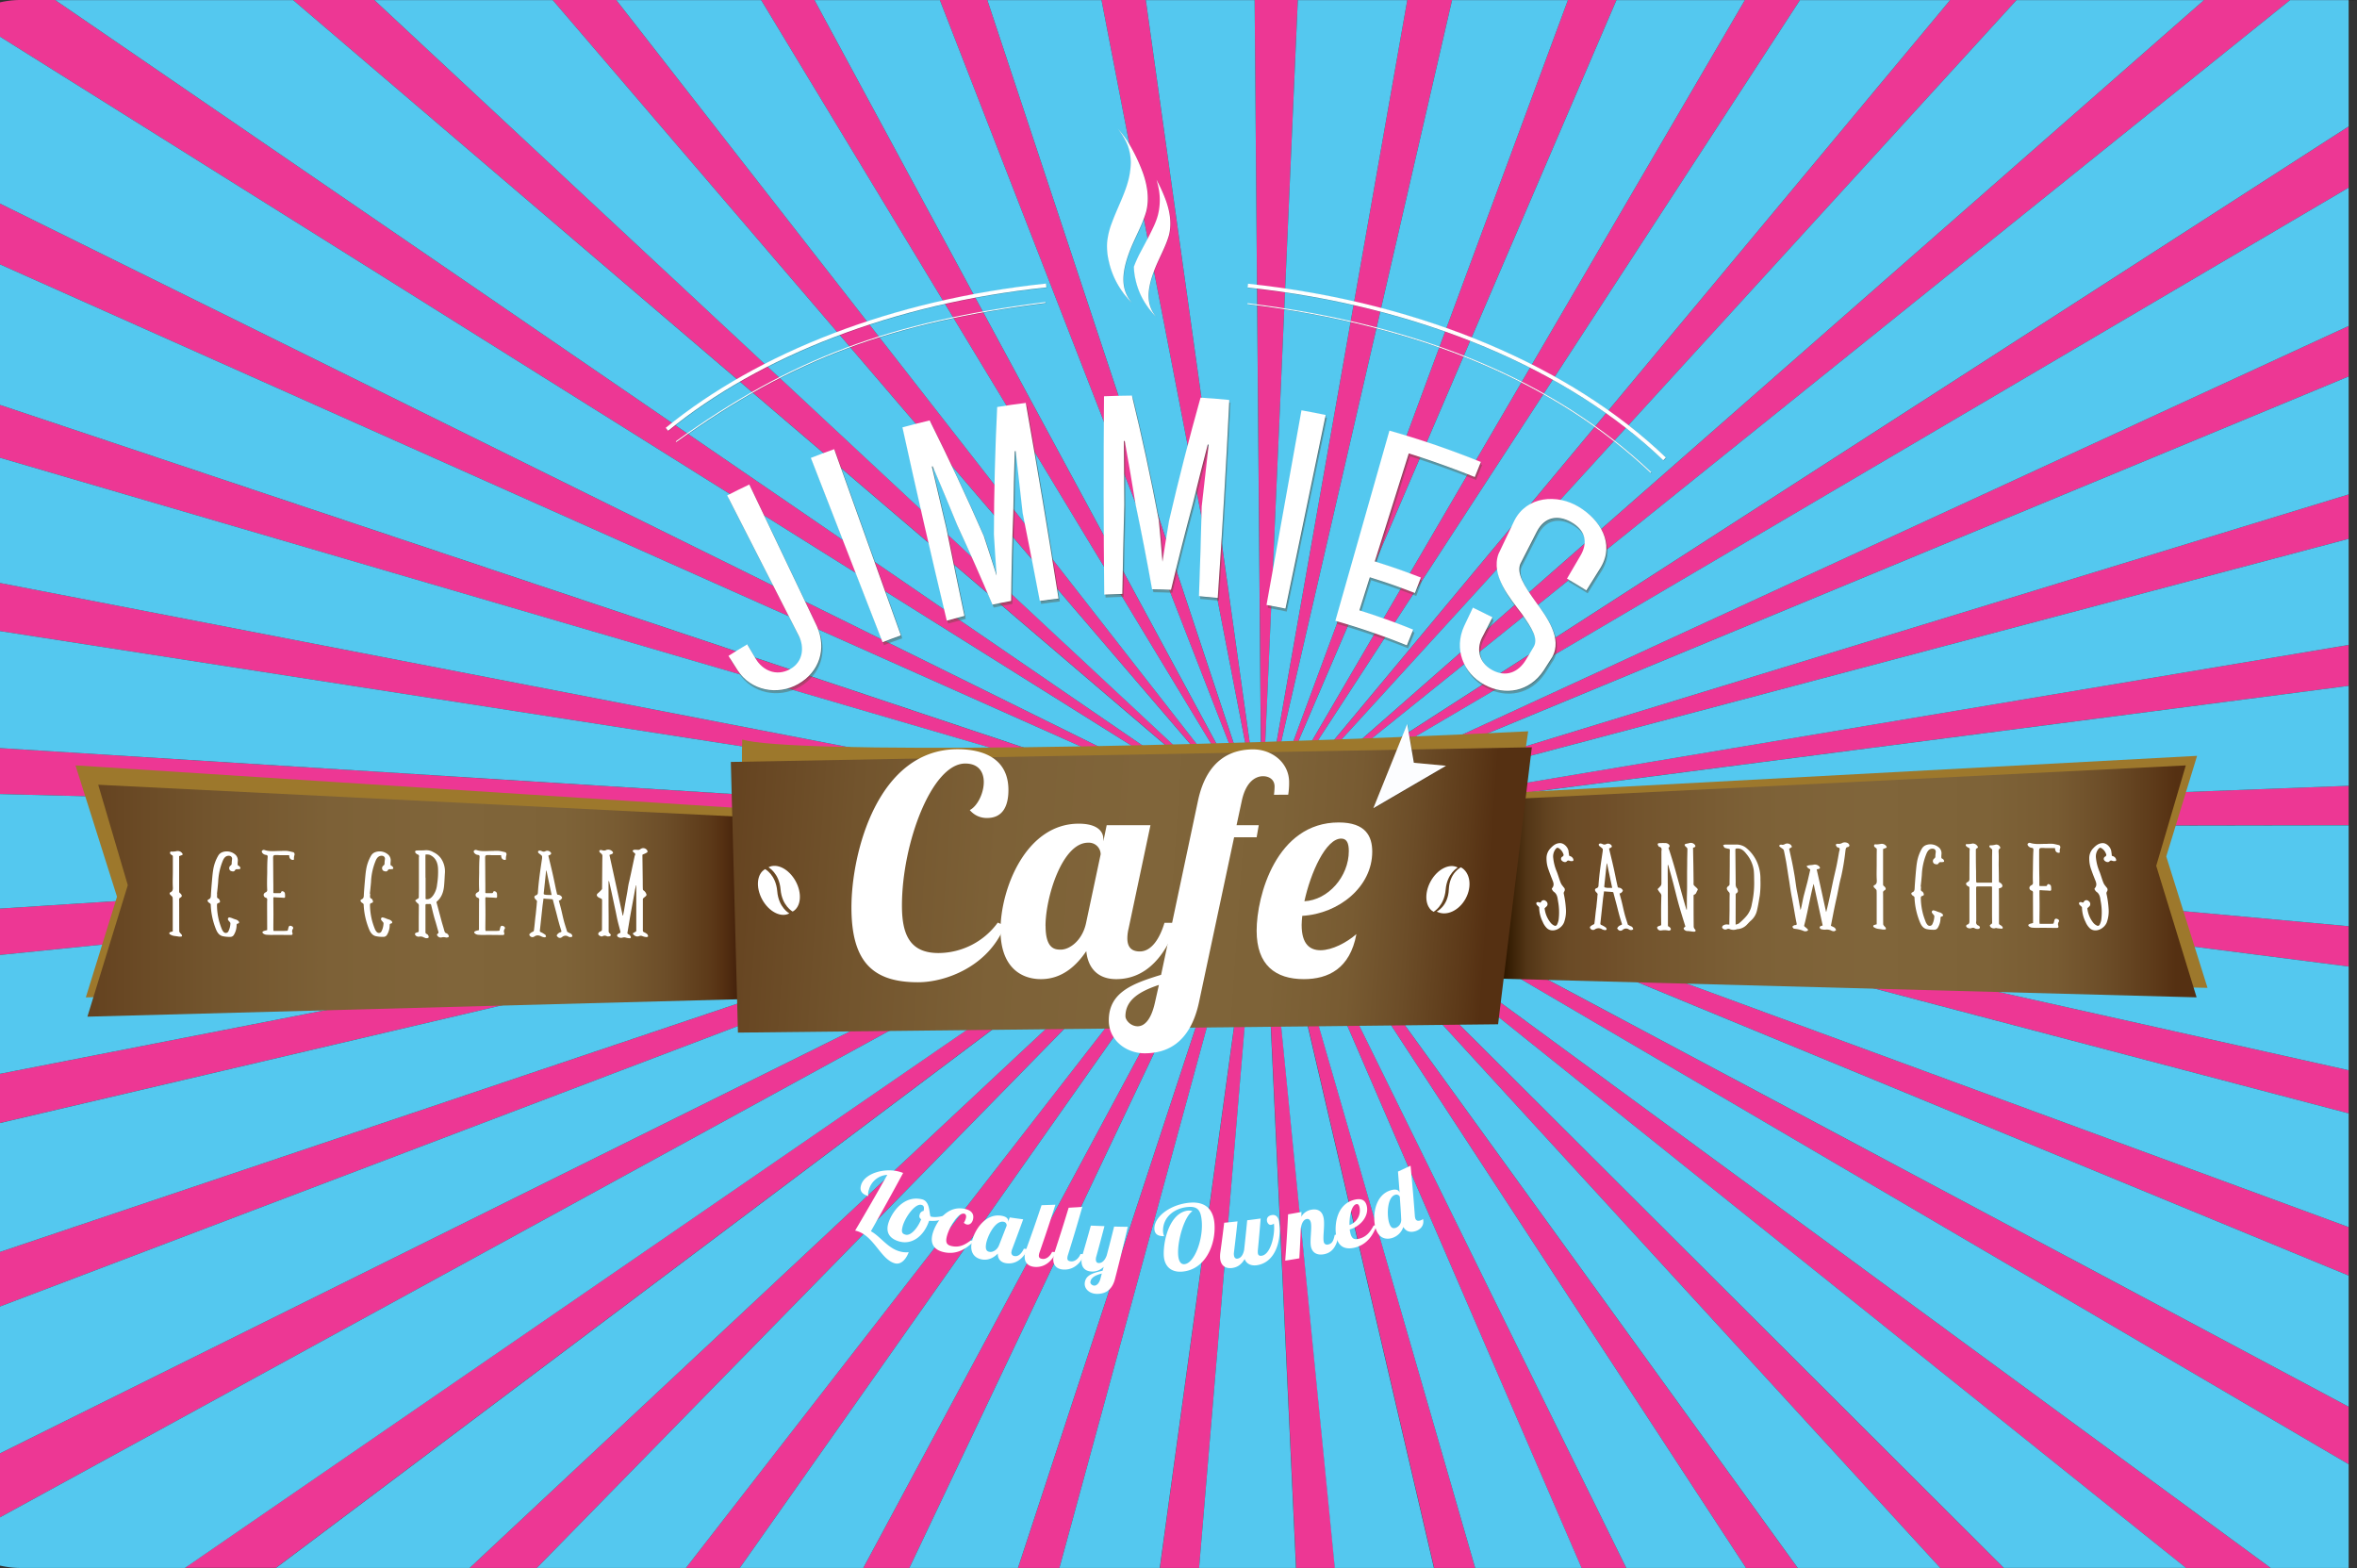 <svg xmlns="http://www.w3.org/2000/svg" xmlns:xlink="http://www.w3.org/1999/xlink" viewBox="0 0 1235.88 822.16"><rect x="0" y="0" width="1235.88" height="822.16" fill="#333333" stroke="none"/><defs><style>.cls-1{isolation:isolate;}.cls-2{fill:#ed3794;}.cls-3{fill:#54c8ef;}.cls-4{fill:#9d782c;}.cls-5{fill:url(#linear-gradient);}.cls-6{fill:url(#linear-gradient-2);}.cls-7{fill:url(#linear-gradient-3);}.cls-8{fill:#fff;}.cls-9{opacity:0.3;mix-blend-mode:multiply;}.cls-10{fill:#231f20;}.cls-11{fill:#fcfdff;}.cls-12{opacity:0.4;}.cls-12,.cls-13{mix-blend-mode:screen;}.cls-14{fill:#5f4a35;}.cls-15,.cls-16,.cls-17,.cls-18{fill:none;stroke-miterlimit:10;}.cls-15,.cls-16{stroke:#000;}.cls-15,.cls-17{stroke-width:2px;}.cls-16,.cls-18{stroke-width:0.5px;}.cls-17,.cls-18{stroke:#fff;}</style><linearGradient id="linear-gradient" x1="45.83" y1="472.25" x2="411.88" y2="472.25" gradientUnits="userSpaceOnUse"><stop offset="0.01" stop-color="#654320"/><stop offset="0.17" stop-color="#72542d"/><stop offset="0.35" stop-color="#7d6137"/><stop offset="0.53" stop-color="#80653a"/><stop offset="0.68" stop-color="#7e6338"/><stop offset="0.76" stop-color="#785b32"/><stop offset="0.83" stop-color="#6c4d28"/><stop offset="0.89" stop-color="#5d3a19"/><stop offset="0.91" stop-color="#553012"/><stop offset="0.97" stop-color="#270900"/></linearGradient><linearGradient id="linear-gradient-2" x1="248.74" y1="462.11" x2="614.8" y2="462.11" gradientTransform="matrix(-1, 0, 0, 1, 1400.52, 0)" gradientUnits="userSpaceOnUse"><stop offset="0.03" stop-color="#553012"/><stop offset="0.06" stop-color="#5d3a19"/><stop offset="0.13" stop-color="#6c4d28"/><stop offset="0.2" stop-color="#785b32"/><stop offset="0.3" stop-color="#7e6338"/><stop offset="0.47" stop-color="#80653a"/><stop offset="0.63" stop-color="#7d6137"/><stop offset="0.8" stop-color="#73542d"/><stop offset="0.86" stop-color="#6e4d28"/><stop offset="0.9" stop-color="#6b4b26"/><stop offset="0.93" stop-color="#624320"/><stop offset="0.96" stop-color="#523516"/><stop offset="0.98" stop-color="#3b2207"/><stop offset="0.99" stop-color="#301900"/></linearGradient><linearGradient id="linear-gradient-3" x1="348.39" y1="467.34" x2="846.6" y2="467.34" gradientTransform="matrix(0.84, -0.02, -0.08, 1.15, 119.84, -59.12)" gradientUnits="userSpaceOnUse"><stop offset="0.01" stop-color="#654320"/><stop offset="0.17" stop-color="#72542d"/><stop offset="0.35" stop-color="#7d6137"/><stop offset="0.53" stop-color="#80653a"/><stop offset="0.7" stop-color="#7e6338"/><stop offset="0.8" stop-color="#785b32"/><stop offset="0.87" stop-color="#6c4d28"/><stop offset="0.94" stop-color="#5d3a19"/><stop offset="0.97" stop-color="#553012"/></linearGradient></defs><g class="cls-1"><g id="fondo"><path class="cls-2" d="M659.07,435c-.07,0-.1,0-.1,0l-562.49,387h47.73L659,435.13S659,435.1,659.07,435Z" transform="translate(0.5)"/><path class="cls-2" d="M663.38,432.93s0,0-.06.07.1,0,.1,0L1231,282.51V259.22Z" transform="translate(0.5)"/><path class="cls-2" d="M659.66,435.44c-.06.05-.09.06-.1.05L359.16,822.07h28.25L659.66,435.53S659.64,435.51,659.66,435.44Z" transform="translate(0.5)"/><path class="cls-2" d="M659.34,435.26c-.07,0-.1.05-.1,0L245.77,822.07H281L659.33,435.35S659.31,435.33,659.34,435.26Z" transform="translate(0.5)"/><path class="cls-2" d="M660,435.57c0,.06-.08.07-.09.06L452.16,822.07h24.17L660,435.66S660,435.64,660,435.57Z" transform="translate(0.5)"/><path class="cls-2" d="M663.59,433.57s0,0-.08.05c.08,0,.11,0,.1,0l552.55-.93H1231V412Z" transform="translate(0.5)"/><path class="cls-2" d="M663,432.34s0,0,0,.09.1,0,.1,0L1231,98.39V66.3Z" transform="translate(0.5)"/><path class="cls-2" d="M663.16,434.84s0,0-.1,0,.07.09,0,.09L1231,767.71V737.55Z" transform="translate(0.5)"/><path class="cls-2" d="M663.25,432.62s0,0-.06.08.09,0,.09,0L1231,197.38V170.91Z" transform="translate(0.5)"/><path class="cls-2" d="M663.32,434.53s0,0-.09,0,.09.07.06.07L1231,668.8V643.38Z" transform="translate(0.5)"/><path class="cls-2" d="M661.87,435.6c0,.07,0,.1,0,.08L828.75,822.07h23.47L662,435.65S661.92,435.65,661.87,435.6Z" transform="translate(0.5)"/><path class="cls-2" d="M662.83,435.09q.07.09,0,.09L1145.7,822.07h44.42l-527.19-387S662.9,435.12,662.83,435.09Z" transform="translate(0.5)"/><path class="cls-2" d="M663.45,434.22s0,0-.09,0,.1.06.07.06L1231,583.76V561.13Z" transform="translate(0.5)"/><path class="cls-2" d="M663.5,433.25s0,0-.07.05c.08,0,.11,0,.1,0L1231,359.59V338.13Z" transform="translate(0.5)"/><path class="cls-2" d="M662.55,435.31c0,.07,0,.09,0,.08l354.31,386.68h33.31L662.65,435.34S662.61,435.35,662.55,435.31Z" transform="translate(0.5)"/><path class="cls-2" d="M663.6,433.91s0,0-.13,0c.07,0,.08.05,0,.06L1231,506.75V485.62Z" transform="translate(0.5)"/><path class="cls-2" d="M660.37,435.67c0,.06-.06.07-.07.06l-127,386.34H555L660.4,435.76S660.37,435.74,660.37,435.67Z" transform="translate(0.5)"/><path class="cls-2" d="M660.68,435.8l-53,386.27h20.57l32.58-386.51C660.75,435.74,660.7,435.83,660.68,435.8Z" transform="translate(0.5)"/><path class="cls-2" d="M661.13,435.77c0,.08,0,.12,0,.11l18,386.19h20.4L661.19,435.82S661.16,435.83,661.13,435.77Z" transform="translate(0.5)"/><path class="cls-2" d="M661.5,435.69c0,.08,0,.1,0,.09l90,386.29H773L661.57,435.75S661.54,435.75,661.5,435.69Z" transform="translate(0.5)"/><path class="cls-2" d="M662.22,435.48c0,.06,0,.09,0,.08L915,822.07h27.11L662.31,435.52S662.28,435.52,662.22,435.48Z" transform="translate(0.5)"/><polygon class="cls-3" points="144.6 822.15 246.18 822.15 246.27 822.07 144.71 822.07 144.6 822.15"/><polygon class="cls-3" points="387.85 822.15 452.62 822.15 452.67 822.07 387.91 822.07 387.85 822.15"/><polygon class="cls-3" points="773.47 822.15 829.29 822.15 829.25 822.07 773.45 822.07 773.47 822.15"/><polygon class="cls-3" points="281.39 822.15 359.6 822.15 359.66 822.07 281.48 822.07 281.39 822.15"/><polygon class="cls-3" points="1050.76 822.15 1146.31 822.15 1146.2 822.07 1050.67 822.07 1050.76 822.15"/><polygon class="cls-3" points="699.97 822.15 752.02 822.15 752 822.07 699.97 822.07 699.97 822.15"/><polygon class="cls-3" points="852.76 822.15 915.57 822.15 915.52 822.07 852.72 822.07 852.76 822.15"/><polygon class="cls-3" points="628.72 822.15 679.56 822.15 679.56 822.07 628.73 822.07 628.72 822.15"/><polygon class="cls-3" points="476.79 822.15 533.75 822.15 533.78 822.07 476.83 822.07 476.79 822.15"/><polygon class="cls-3" points="555.5 822.15 608.14 822.15 608.16 822.07 555.53 822.07 555.5 822.15"/><polygon class="cls-3" points="942.69 822.15 1017.43 822.15 1017.36 822.07 942.63 822.07 942.69 822.15"/><polygon class="cls-3" points="1190.62 822.07 1190.74 822.15 1231.5 822.15 1231.5 822.07 1190.62 822.07"/><path d="M1231.22,0H1231V.08h1.38c1,0,2,.05,3,.11-1.37-.12-2.76-.19-4.16-.19Z" transform="translate(0.5)"/><path class="cls-2" d="M658.51,434.25s0,0,.07-.07c-.08,0-.12,0-.11,0L-.5,563v25.79Z" transform="translate(0.5)"/><path class="cls-2" d="M658.63,434.56s0,0,.07-.08c-.08,0-.11,0-.1,0L-.5,656.4V685Z" transform="translate(0.5)"/><path class="cls-2" d="M658.33,433.6s0,0,.12-.05c-.07,0-.09,0-.07,0L-.5,392.23v24.09Z" transform="translate(0.5)"/><path class="cls-2" d="M658.41,433.93s0,0,.08-.06c-.08,0-.11,0-.1,0L-.5,476.37v24.32Z" transform="translate(0.5)"/><path class="cls-2" d="M658.8,434.86s0,0,.06-.09-.11,0-.1,0L-.5,762v33.54Z" transform="translate(0.5)"/><path class="cls-2" d="M658.7,432.66s0,0,.1,0-.08-.08-.06-.08L-.5,106.73v31.89Z" transform="translate(0.5)"/><path class="cls-2" d="M658.44,433.27s0,0,.1,0-.09-.06-.07-.07L-.5,305.65v25.23Z" transform="translate(0.5)"/><path class="cls-2" d="M658.56,433s0,0,.1,0-.09-.06-.07-.07L-.5,212.3V240Z" transform="translate(0.5)"/><path class="cls-2" d="M10.35,0A48.64,48.64,0,0,0-.5,1.23v18L658.9,432.37s0,0,.1,0-.06-.09,0-.09L28.51.08H153.24l505.91,432s0,0,.11,0,0-.09,0-.09L195.84.08h93.51L659.46,431.91s0,0,.11,0,0-.09,0-.09L322.69.08h75.94L659.81,431.75s0,0,.09.05,0-.09,0-.08L426.59.08h65.73L660.18,431.64s0,0,.08.06,0-.1,0-.09L517.22.08h59.86l83.48,431.48s.08.05.15.23L600.31.08h57.05L661,431.48s0,0,.06.08,0-.08.06-.06L680,.08H737.4l-76,431.45s0,0,0,.09.06-.07.07-.05L760.87.08h60.75L661.73,431.62s0,0,0,.09.07-.07.08,0L847.06.08H914.4L662.1,431.74s0,0,0,.08.08-.06.09,0L943.28.08H1022L662.45,431.89s0,0,0,.09.09-.05.1,0L1056.81.08h98.31l-492.35,432s0,0,0,.09.1,0,.1,0L1200.27.08H1231V0Z" transform="translate(0.5)"/><path class="cls-3" d="M662.85,432.16s0,0-.1,0,0-.1,0-.09L1155.12.08h-98.31L662.55,431.94s0,0-.1,0,0-.1,0-.09L1022,.08H943.28L662.21,431.78s0,0-.09,0,0-.09,0-.08L914.4.08H847.06L661.84,431.66s0,0-.08,0,0-.11,0-.09L821.62.08H760.87L661.46,431.57s0,0-.07.05,0-.1,0-.09L737.4.08H680L661.07,431.5s0,0-.06.06,0-.09-.06-.08L657.36.08H600.31l60.4,431.71c-.07-.18-.12-.26-.15-.23L577.08.08H517.22L660.29,431.61s0,0,0,.09-.07-.07-.08-.06L492.32.08H426.59L659.92,431.72s0,0,0,.08-.08-.06-.09-.05L398.63.08H322.69L659.56,431.86s0,0,0,.09-.1-.06-.11,0L289.35.08H195.84l463.4,432s0,0,0,.09-.11,0-.11,0L153.24.08H28.51L659,432.29s0,0,0,.09-.1,0-.1,0L-.5,19.23v87.5L658.74,432.57s0,0,.06.08-.1,0-.1,0L-.5,138.62V212.3L658.59,432.87s0,0,.07.07-.11,0-.1,0L-.5,240v65.66l659,127.53s0,0,.07.07-.11,0-.1,0L-.5,330.88v61.35l658.88,41.28s0,0,.07,0c-.1,0-.13,0-.12.05L-.5,416.32v60.05l658.89-42.53s0,0,.1,0c-.08,0-.1.05-.08.06L-.5,500.69V563l659-128.86s0,0,.11,0c-.07,0-.08.06-.07.07L-.5,588.81V656.4L658.6,434.47s0,0,.1,0c-.07,0-.08.07-.07.08L-.5,685v77L658.76,434.77s0,0,.1,0-.08.08-.06.09L-.5,795.54v25.3a48.57,48.57,0,0,0,10.85,1.23H96.48L659,435.05s0,0,.1,0-.06.08,0,.09L144.21,822.07H245.77L659.24,435.29s0,0,.1,0,0,.09,0,.09L281,822.07h78.18l300.4-386.58s0,0,.1-.05,0,.09,0,.09L387.41,822.07h64.75L659.92,435.63s0,0,.09-.06,0,.1,0,.09L476.33,822.07h56.95l127-386.34s0,0,.07-.06,0,.1,0,.09L555,822.07h52.63l53-386.27s.07-.06.13-.24L628.23,822.07h50.83l-18-386.19s0,0,0-.11,0,.06.06.05l38.27,386.25h52l-90-386.29s0,0,0-.09.06.07.07.06L773,822.07h55.8L661.84,435.68s0,0,0-.08.07.06.08,0L852.22,822.07H915L662.21,435.56s0,0,0-.08.08,0,.09,0L942.13,822.07h74.73L662.55,435.39s0,0,0-.08.09,0,.1,0l387.52,386.73h95.53L662.86,435.18s0,0,0-.09.1,0,.1,0l527.19,387H1231V767.71L663.1,434.92s0,0,0-.09.1,0,.1,0L1231,737.55V668.8L663.29,434.62s0,0-.06-.07.1,0,.09,0L1231,643.38V583.76L663.43,434.31s0,0-.07-.06.09,0,.09,0L1231,561.13V506.75L663.52,434s0,0,0-.06c.1,0,.14,0,.13,0L1231,485.62V432.73h-14.84l-552.55.93s0,0-.1,0c.08,0,.11,0,.08-.05L1231,412V359.59L663.53,433.34s0,0-.1,0c.08,0,.1-.05.07-.05L1231,338.13V282.51L663.42,433s0,0-.1,0,.08-.06.06-.07L1231,259.22V197.38L663.28,432.71s0,0-.09,0,.09-.08.06-.08L1231,170.91V98.39l-567.91,334s0,0-.1,0,.07-.09,0-.09l568-366V.08h-30.73Z" transform="translate(0.5)"/></g><g id="ribbon"><polygon class="cls-4" points="399.73 424.45 400.72 514.34 45 522.93 61.35 470.15 39.58 401.29 399.73 424.45"/><polygon class="cls-5" points="411.88 523.24 407.63 429.19 51.5 411.45 67.01 464.08 45.83 533.04 411.88 523.24"/><polygon class="cls-4" points="780.01 510.15 784.68 416.03 1152.03 396.29 1135.87 449.04 1157.5 517.93 780.01 510.15"/><polygon class="cls-6" points="785.73 513.1 789.98 419.05 1146.11 401.31 1130.6 453.95 1151.78 522.91 785.73 513.1"/><path class="cls-4" d="M779.7,526.68l-386.27,3.06s-5.95-116.84-4.74-142c24.84,7.52,229.26,4.73,412.11-4.32C797,410.33,779.7,526.68,779.7,526.68Z" transform="translate(0.5)"/><polyline class="cls-7" points="803.21 391.8 383.21 399.49 386.94 541.4 785.52 537.03"/></g><g id="copy"><path class="cls-8" d="M526.34,485.29C517.89,506.66,495.4,515,480.88,515c-23.6,0-34.93-10.53-34.93-39.24,0-28.87,13.88-82.94,55.67-82.94,15,0,26.64,5.9,26.64,21.37,0,8.46-3,14.68-11.17,14.68a11.48,11.48,0,0,1-9.09-4.15c3.83-1.91,7.34-8.61,7.34-14.68,0-5.1-2.56-9.72-9.73-9.72-17.55,0-33.18,41.94-33.18,74.48,0,14.68,3.83,24.88,19.14,24.88a38.67,38.67,0,0,0,31.1-15.95Z" transform="translate(0.5)"/><path class="cls-8" d="M602.74,432.65l-11.48,54.23a22.13,22.13,0,0,0-.64,5.11c0,4.46,2.07,6.86,6.54,6.86,6.22,0,10.53-7,12.92-15h6.7c-9.09,26-23.45,29.51-32.06,29.51-8.93,0-14.68-5.1-15.63-14.67-5,7.33-12.44,14.67-23.77,14.67-10.84,0-21.21-6.7-21.21-25.68,0-21.53,13.24-55.82,41-55.82,9.09,0,12.92,3.51,12.92,8.13v1.12l1.75-8.46Zm-55,52.8c0,12.28,5.11,12.44,8,12.44,4.62,0,11.32-4.79,13.24-14l7.65-36a6.18,6.18,0,0,0-6.54-6.06C556.49,441.75,547.71,470.46,547.71,485.45Z" transform="translate(0.5)"/><path class="cls-8" d="M667.5,416.7a42,42,0,0,0,.32-4.3c0-3.67-2.87-5.43-6.06-5.43-3.51,0-8.94,2.4-11.17,13.08l-2.71,12.6h11.64L658.41,439H646.6l-18.34,86.13c-4.78,22.81-18,27.12-28.55,27.12-9.73,0-18.82-6.86-18.82-17.23,0-14.67,12.28-19.3,27.43-23.92l19.3-91.08c4.79-22.8,18.5-27.11,29-27.11,9.73,0,18.82,6.86,18.82,17.23a38.91,38.91,0,0,1-.48,6.53ZM596,538.08c3.35,0,7-3,9.09-12.44l2.08-9.25c-10.05,3.35-17.55,7.82-17.55,16.43C589.66,535.05,592.53,538.08,596,538.08Z" transform="translate(0.5)"/><path class="cls-8" d="M691.9,498.21c6.06,0,13.72-4,18.82-8.46-3.35,18.19-14.83,23.61-27.59,23.61-14.83,0-24.72-7.34-24.72-25.36,0-18.34,10.36-56.78,43.06-56.78,14.2,0,17.55,7.34,17.55,15.31,0,18.5-17.55,32.54-36.69,33.66-.16,1.59-.32,3.35-.32,4.78C682,495,686.32,498.21,691.9,498.21Zm10.85-58.54c-8,0-16,17.71-19.3,32.86,12.44-.64,23.29-12.92,23.29-26.32C706.74,442.22,705.78,439.67,702.75,439.67Z" transform="translate(0.5)"/><g id="tilde"><g class="cls-9"><polygon class="cls-10" points="720.4 423.96 738.17 379.8 741.66 400.13 758.55 401.7 720.4 423.96"/></g><polygon class="cls-11" points="720.1 423.76 737.87 379.6 741.36 399.93 758.25 401.5 720.1 423.76"/></g><path class="cls-8" d="M812.47,483.69a5.23,5.23,0,0,0,1.85,1.52c.78.44,1.39.19,1.79-.82a9.38,9.38,0,0,0,.67-2.28,31.35,31.35,0,0,0-.34-9.66c0-.25-.11-.44-.11-.7-.22-1.76-.67-3.22-2.07-4.17a2.47,2.47,0,0,1-.78-.94c-.23-.32-.45-.63-.06-1.08,1.06-1.32.73-2.65.11-4.1-.72-1.83-1.45-3.67-2.12-5.63a16.39,16.39,0,0,1-1-5.68,7.38,7.38,0,0,1,2.07-5.37c1.34-1.45,2.85-2.65,4.81-2.72,2.18-.19,4.53,2.22,4.7,4.49,0,.57.22,1.14.22,1.7s.39.51.78.7a2.45,2.45,0,0,1,1.46,1.52c.22.69,0,1-.62,1a2.84,2.84,0,0,1-1.45-.19,1.1,1.1,0,0,0-1.34.31c-.68.82-2.13.26-2.74-.5a1.31,1.31,0,0,1,.5-2,1,1,0,0,0,.39-1.45,5.65,5.65,0,0,0-2.24-2.85c-.72-.44-1.06-.44-1.67.26a6.28,6.28,0,0,0-1.35,4.8,24.69,24.69,0,0,0,1.79,7c.84,2.08,1.35,4.17,2.24,6.25a6.94,6.94,0,0,0,1.06,1.58c.28.44.56.69.78,1a1.69,1.69,0,0,1-.11,1.77,1.52,1.52,0,0,0-.22,1.2,51.62,51.62,0,0,1,1.12,8.21,17.12,17.12,0,0,1-.84,6.32c-1,3.47-5.93,6.25-9.06,3.54a9.64,9.64,0,0,1-2.23-3.29,17.5,17.5,0,0,1-1.91-7.58c0-.19-.22-.44-.39-.63s-.67-.51-.95-1a1.15,1.15,0,0,1-.11-.88.94.94,0,0,1,.73-.38,2.19,2.19,0,0,1,.89.19c.34.19.62.06.84-.32a1.54,1.54,0,0,1,2.46-.44,1.87,1.87,0,0,1,.78,2.34c-.28.57-.78.82-1.39,1.51A14.62,14.62,0,0,0,812.47,483.69Z" transform="translate(0.5)"/><path class="cls-8" d="M853.5,487.23a2.63,2.63,0,0,0-3.18.32c-1.07.82-2.18.44-2.86-.82a3.14,3.14,0,0,1,2-1.71c.61-.19.56-.51.39-.95-.45-1.45-.9-2.84-1.29-4.29-.61-2.21-1.12-4.42-1.73-6.64l-1.34-5.05c-.06-.25-.22-.38-.39-.38-1.51-.19-3-.19-4.53-.38l-.51,3.67-1.34,12.5c-.16,1.21-.11,1.27,1,1.71a12.15,12.15,0,0,1,1.9,1.2c.23.19.17.63.34.95a1.53,1.53,0,0,1-.84.31,5.34,5.34,0,0,1-1.45-.38,3.45,3.45,0,0,0-3.92,0,1.68,1.68,0,0,1-2.23-.31c-.45-.51-.45-1,0-1.33a5.65,5.65,0,0,1,1.51-.94.72.72,0,0,0,.51-.7c.39-2.78.56-5.56,1-8.34.16-1.7.33-3.28.5-5a14.78,14.78,0,0,1,.17-1.77,1.11,1.11,0,0,0-.34-.69c-.17-.26-.44-.38-.61-.64-.73-1-.51-1.64.56-1.95a1.32,1.32,0,0,0,.83-1.2c.4-6.07,1.29-11.88,2.19-17.94a5.41,5.41,0,0,0,.05-1.33c0-.19-.28-.32-.45-.51-.44-.44-1-.75-1.45-1.2-.17-.19-.28-.69-.11-.88a1.09,1.09,0,0,1,.84-.32,3.29,3.29,0,0,1,1.12.32,1.93,1.93,0,0,0,1.84,0,2.21,2.21,0,0,1,2.74.63.72.72,0,0,1-.22,1.2c-.39.25-.73.32-1,.51.73,3.09,1.51,6.12,2.18,9.16.84,3.53,1.45,7.07,2.29,10.61.06.5.28.76.73.76a2.36,2.36,0,0,1,1.23.44c.39.25.84.88.78,1.2a3.09,3.09,0,0,1-1,1.14,2.68,2.68,0,0,1-.73.25l.84,3.09c.67,2.47,1.12,4.87,1.73,7.21.5,2,1.12,3.79,1.73,5.74a.57.57,0,0,0,.51.51,5,5,0,0,0,1.34.69,1.72,1.72,0,0,1,1,1.58A2,2,0,0,1,853.5,487.23Zm-8.66-21.73-2.74-12.95c-.11.32-.17.51-.17.44l-1.17,11.06c-.17,1.26-.06,1.2,1.06,1.39.17,0,.28.06.45.06Z" transform="translate(0.5)"/><path class="cls-8" d="M884,476.87V471.5c0-2.21.11-4.17.11-6.38v-6.88c0-2.22.06-4.3.06-6.51s.11-4.49.11-6.7c0-.25-.28-.57-.45-.75s-.56-.45-.73-.7c-.44-.57-.33-.95.39-1.14s1.29-.25,1.91-.44a2.67,2.67,0,0,1,2.68.82c.62.7.5,1.2-.34,1.52l-.5.12c.06,3,.11,6.07.17,9l.11,9a9.84,9.84,0,0,0,0,1.33,1.63,1.63,0,0,0,.45.63c.5.51,1.12,1,1.56,1.52a.65.65,0,0,1,0,.88c-.16.44-.33.57-.5,1a1.92,1.92,0,0,1-1.17,1.26.48.48,0,0,0-.34.51c0,5.56,0,10.8.06,16.17a2.18,2.18,0,0,0,.33,1.08l.45.56c.39.51.22,1-.39,1.08a7.25,7.25,0,0,1-1.62-.13c-.62-.06-1.18-.19-1.79-.19a2.42,2.42,0,0,1-2-.82c-.39-.5-.27-.88.23-1.2s.45-.44.28-.88c-1.18-3.79-2.35-7.52-3.41-11.31-1.18-4.3-2.18-8.66-3.36-12.95-.61-2.34-1.28-4.61-1.9-6.82a1.49,1.49,0,0,0-.28-.7.18.18,0,0,0-.16.06v3.79c0,3.54.05,6.64.05,10.17s.06,6.89.06,10.43v7.14c0,.44.16.69.44.76a.94.94,0,0,1,.45.31c.39.32.78.82.56,1.33a1.21,1.21,0,0,1-1.12.44,9.83,9.83,0,0,0-3.86-.06,1.83,1.83,0,0,1-2-1.08c-.17-.44-.17-.69.11-.88a3.87,3.87,0,0,1,1.34-.57c.39-.06.56-.32.56-.76-.06-2.34-.06-4.67-.06-7,0-2.53.06-5.05.12-7.52a2.16,2.16,0,0,0-.62-1.89,9.8,9.8,0,0,1-1.34-2,18.18,18.18,0,0,0,1.68-1.77,2.6,2.6,0,0,0,.33-1.33c0-3.22,0-6.25,0-9.35,0-2.46,0-4.86,0-7.32v-.13c.23-1.2.11-2-1.17-2.28-.23-.06-.45-.5-.62-.82a.64.64,0,0,1,.56-1.07,24.36,24.36,0,0,1,3.08-.06,2.69,2.69,0,0,1,2.18.88c.44.57.33,1.14-.34,1.64C878,455.2,880.5,466.2,883.8,477Z" transform="translate(0.5)"/><path class="cls-8" d="M906.38,477.5c0-2.84,0-5.68.06-8.53a1.46,1.46,0,0,0-.56-1.39c-.22-.25-.34-.44-.39-.5-.84-1.2-.67-1.83.39-2.59a1.2,1.2,0,0,0,.5-1.2c.06-4,.11-7.71.11-11.75,0-2,0-3.73.06-5.69,0-.56-.06-.75-.67-.82a11.4,11.4,0,0,1-1.9-.5c-.17-.07-.28,0-.34-.19L903,443.2a2.17,2.17,0,0,1,1-.38h5.31a8.45,8.45,0,0,1,5.36,1.39,19.83,19.83,0,0,1,6,7.52,21.93,21.93,0,0,1,1.9,9.66,49.79,49.79,0,0,1-.33,8.09c-.45,2.53-.79,5-1.4,7.52a9.9,9.9,0,0,1-3.19,5.62c-.89.76-1.68,1.71-2.51,2.53a7.49,7.49,0,0,1-4.59,2c-.17,0-.28,0-.33.06a5.11,5.11,0,0,1-3.86-.13,1.67,1.67,0,0,0-1.34.07,1.85,1.85,0,0,1-2-.19c-.67-.45-.73-.95-.11-1.65a3.33,3.33,0,0,1,2.63-.56,1.94,1.94,0,0,1,.72.06Zm3.19,3v4.3a9,9,0,0,0,1.62-.57,35.41,35.41,0,0,0,3.52-3.35,12.67,12.67,0,0,0,3.36-6.88,49.72,49.72,0,0,0,1.23-11.38c-.06-2.21,0-4.29-.23-6.38a16.93,16.93,0,0,0-3.91-8.59c-1.34-1.77-2.85-3-5-2.78-.62.07-.73.19-.73.89l.17,16.74c0,1.2-.17,2.4.78,3.35a1.86,1.86,0,0,1,.28.82,1.27,1.27,0,0,1-.56,1.58,1,1,0,0,0-.5,1.07Z" transform="translate(0.5)"/><path class="cls-8" d="M937.63,445l1.12,5.06c.67,3,1.17,5.81,1.68,8.78s.78,5.94,1.4,8.9,1.11,6.13,1.73,9.35a3.19,3.19,0,0,0,.28-.69c.61-2.46.95-4.93,1.62-7.39l1.79-6.76,1.17-5.06v-.06c.06-.44.39-1,.23-1.26s-.56-.38-.95-.63-.51-.64-1-1.08a5.88,5.88,0,0,1,1.11-.44c.84-.19,1.68-.13,2.52-.32a3.15,3.15,0,0,1,3.19,1c.44.56.33.94-.28,1.13a4.24,4.24,0,0,1-1.18.25c1.74,7.59,3.3,14.91,4.92,22.3h.11l.67-2.71c1.35-5.56,2.3-10.87,3.58-16.43.45-1.95.9-3.79,1.29-5.74.45-2.28.84-4.55,1.23-6.76a2.7,2.7,0,0,0,.22-1.58c-.17-.45-.78-.45-1.23-.7-.17-.06-.28-.13-.28-.19a10.92,10.92,0,0,1-.56-1.14c.4-.18.73-.5,1.12-.44a3.45,3.45,0,0,0,2.46-.5,3.41,3.41,0,0,1,2.85.19,2.57,2.57,0,0,1,.73.88c.17.19,0,.57-.17.82a1,1,0,0,1-.61.32c-1.06.19-1.06.88-1.23,1.83a122.91,122.91,0,0,1-2.29,13.84c-.84,3.09-1.35,6.12-2,9.34-.67,3-1.34,6.07-1.95,9.1l-1.4,7.2c.61.25,1.12.51,1.62.76a4.59,4.59,0,0,1,.61.51,7.36,7.36,0,0,1,.51,1c-.39.19-.73.57-1.12.57a3.27,3.27,0,0,1-1.62-.45,5.5,5.5,0,0,0-2.85-.38,6.6,6.6,0,0,1-2.24-.25.71.71,0,0,1-.5-.31c-.45-.57-.39-.95.22-1.27.39-.19.67-.19,1.06-.38l-4.69-21.6c-.06,0-.06-.06-.12-.06-.16.5-.22,1-.39,1.45-1.06,4.55-1.95,8.91-2.9,13.45-.51,2.21-.95,4.43-1.57,6.64a.75.75,0,0,0,.34.82,15.63,15.63,0,0,1,1.39,1.2c.4.44.34.82-.28,1-1.06.44-1.84-.06-2.73-.38a19.36,19.36,0,0,0-2-.51c-.73-.18-1.51-.18-2.24-.37a2,2,0,0,1-.67-.95c0-.19.39-.44.67-.63a1.76,1.76,0,0,1,.84-.26c.61.07.84-.25.67-1-.61-2.84-1.06-5.68-1.56-8.53l-.84-4.61c-.62-3-1-5.87-1.46-8.84-.61-3.54-1.06-6.95-1.67-10.49-.4-2-.73-3.85-1.18-5.81a2.77,2.77,0,0,0-.67-.76,17.94,17.94,0,0,1-1.51-1.07c-.33-.44-.22-.76.28-.95s.62-.13.73-.06a2.44,2.44,0,0,0,1.84-.38,2.75,2.75,0,0,1,3.13.57,9.88,9.88,0,0,1,.51.94C938.58,444.4,938.13,444.72,937.63,445Z" transform="translate(0.5)"/><path class="cls-8" d="M986.88,445.16v18.38c0,.44.06.82.45,1,0,.07.22.19.44.45.73.82.62,1.45-.22,1.89a1.16,1.16,0,0,0-.67,1.26c.06,5.56,0,10.87.06,16.43a1.39,1.39,0,0,0,.39.76c.28.44.67.63.89,1.07s.28.88-.33.95a8.41,8.41,0,0,1-1.23,0c-.95-.19-1.9-.25-2.86-.44a5.86,5.86,0,0,1-1.84-.83.61.61,0,0,1,.22-1.07,10.87,10.87,0,0,1,1.35-.38v-15c0-.95,0-1.77-.06-2.72a1.21,1.21,0,0,0-.39-.69,10.92,10.92,0,0,0-.84-.82c-.5-.63-.45-1.08.17-1.33,1.12-.57,1.23-1.45,1.17-2.65-.17-2.72-.05-5.5-.05-8.21,0-2.53,0-5.06.05-7.65,0-.5-.05-.76-.56-1l0-.06c-.45-.31-1-.63-.84-1.33s.78-.44,1.23-.44a12.56,12.56,0,0,0,2.18-.25,2.89,2.89,0,0,1,3,1.2c.28.44.22.76-.22.88Z" transform="translate(0.5)"/><path class="cls-8" d="M1006.78,464.87c0,.31-.06.57-.06.88-.05.76-.11,1.46.79,1.71.17.06.33.44.5.69.45.89.28,1.39-.56,1.58-.67.19-.78.51-.78,1.2a34.74,34.74,0,0,0,1.17,8.34c.39,1.45.9,2.78,1.4,4.11a5.22,5.22,0,0,0,1,1.58,1.53,1.53,0,0,0,2.4-.25,10.06,10.06,0,0,0,1.12-4.43,1.11,1.11,0,0,0-.34-.57c-.28-.44-.61-.63-.83-1.07a.84.84,0,0,1,.83-1.33,9.82,9.82,0,0,1,1.74.57c.61.25,1.23.44,1.84.63.34.19.62.38.9.57.67.76.56,1.27-.34,1.46-.39.06-.56.31-.56.82a9.69,9.69,0,0,1-1.34,4.92,2.15,2.15,0,0,1-2,1.2,17,17,0,0,1-4-.37c-1.73-.45-2.68-1.77-3.41-3.48a38,38,0,0,1-2.9-13.14c0-.25-.34-.5-.56-.69s-.51-.26-.67-.51c-.45-.5-.73-1,.11-1.45,1.28-.51,1.17-1.58,1.23-2.78.17-2.72.39-5.31.61-7.9.17-1.7.28-3.16.56-4.86a21,21,0,0,1,2.69-7.52,4.22,4.22,0,0,1,2.12-1.71,6.78,6.78,0,0,1,6.93,1.46,4.1,4.1,0,0,1,1.12,3.41c0,.25-.05.57-.05.88,0,.57-.17,1.27.67,1.46a1.85,1.85,0,0,1,.67.82c.16.31.16.76-.28.82a7.87,7.87,0,0,1-1.18.12,1.18,1.18,0,0,0-1.39.7,1.14,1.14,0,0,1-.79.44,3,3,0,0,1-1.51-.38,1.68,1.68,0,0,1,.12-2.71,1.29,1.29,0,0,0,.55-1.2c0-.7.12-1.33.17-2a1.53,1.53,0,0,0-1.34-1.9c-1.51-.19-2.68.63-3.47,2.53a32.71,32.71,0,0,0-2.46,11.24c-.16,2-.39,4.11-.61,6.13Z" transform="translate(0.5)"/><path class="cls-8" d="M1047.65,472.7c0,2.59,0,5.18,0,7.77,0,1.2,0,2.28,0,3.48a.93.93,0,0,0,.61,1,4,4,0,0,1,1.23,1c.28.44.11.95-.33.95-.73,0-1.51-.13-2.24-.19-.39-.07-.84-.26-1.23-.07a2.48,2.48,0,0,1-2.13-.31,2,2,0,0,1-.72-1.08c0-.19.45-.5.67-.69a.87.87,0,0,0,.56-.89c-.06-2.46-.06-4.86-.06-7.32V465.44c0-.44,0-.7-.56-.7h-7.15c-.4,0-.62.26-.62.76,0,5.81.06,11.31.06,17.12v.44a1.73,1.73,0,0,0,1.12,2.21c.44.19,1,.76.72,1.33a1.31,1.31,0,0,1-1.23.44,2.76,2.76,0,0,1-1.56-.44,1.8,1.8,0,0,0-1.51,0,2.58,2.58,0,0,1-2.18-.19,1.28,1.28,0,0,1-.67-.88c-.06-.19.33-.7.55-.76,1.29-.26,1.18-1.39,1.18-2.4V469.8c0-1.46,0-2.78,0-4.11a.92.92,0,0,0-.61-1,.86.86,0,0,1-.56-.32c-.84-.69-.78-1.45.17-1.89s1-1,1-1.9c0-4.8.06-9.47.06-14.27v-.19c.17-1.33.17-1.33-.89-1.83a3.4,3.4,0,0,1-1-.83c-.22-.44-.11-.88.34-.88a12.86,12.86,0,0,0,3.13-.32,2.91,2.91,0,0,1,2.4,1.14c.62.76.56,1-.28,1.45a.75.75,0,0,0-.39.7c0,3.79,0,7.45.11,11.24,0,1.84,0,3.6.06,5.44,0,.19.22.56.39.56h7.94v-6.5c0-2.09,0-4.24,0-6.32,0-1.45.06-2.91.06-4.36,0-.19-.22-.44-.39-.63a8.65,8.65,0,0,1-.9-.76.7.7,0,0,1-.16-.63.45.45,0,0,1,.5-.38,9.06,9.06,0,0,0,2.57-.32,2.12,2.12,0,0,1,2.52,1.2c.22.38.16.64-.11.76-.68.45-.68.89-.68,1.65.17,2.46.06,4.67.06,7.13.06,2.78.11,5.56.11,8.34a.87.87,0,0,0,.51.82,1.82,1.82,0,0,1,1,.83,1.12,1.12,0,0,1-.62,1.89,2.35,2.35,0,0,1-.89.25Z" transform="translate(0.5)"/><path class="cls-8" d="M1065.48,471.38c0-1.08,0-2.22,0-3.29a1,1,0,0,0-.73-1.14,1.47,1.47,0,0,1-1.06-1.89,2,2,0,0,1,1-.95,1.27,1.27,0,0,0,.78-1.33c-.17-3,0-5.87,0-8.84.06-2.72.06-5.43.23-8.15,0-.69,0-1.07-.73-1.26a2.72,2.72,0,0,1-2.18-1.27,1,1,0,0,1-.11-.82,1.49,1.49,0,0,1,.67-.5,1.09,1.09,0,0,1,.67,0c2.91.94,5.87.44,8.78.5a19.72,19.72,0,0,1,3.35,0c1.06.19,2.07.44,3.13.7a1.34,1.34,0,0,1,.45,1.58,5.54,5.54,0,0,0-.23,1.32c0,.32.12.89,0,.95a1.24,1.24,0,0,1-1.06.06c-1.07-.31-1.34-1.2-1.4-2.4H1072c-.61-.06-1.28-.06-2-.06-1,0-1.28.32-1.28,1.39,0,4.8,0,9.48.11,14.28v3.6c-.06.57.11.76.56.69h2.91a.6.6,0,0,0,.56-.31c.16-.63.5-.82,1-.63a1.39,1.39,0,0,1,1.11,1.32,8,8,0,0,1,.06,1.2c.06.7-.17.95-.78.89-1.62-.19-3.24-.13-4.81-.32-.5-.06-.56.19-.56.63,0,2.72.06,5.31.06,8s-.06,5.36-.06,8.08a8.43,8.43,0,0,0,.11.95h5.2a16.86,16.86,0,0,0,1.74-.06c.27,0,.39-.13.44-.45.17-.5.23-1,.39-1.45a.87.87,0,0,1,1.12-.69c.62.18,1.12.31,1.29,1.07a.69.69,0,0,1-.11.44,2.24,2.24,0,0,0-.28,2.21c.16.7-.06,1.08-.73,1.08-2.85,0-5.7-.07-8.55-.07a34.32,34.32,0,0,1-4.42-.06,3.09,3.09,0,0,1-1.62-.63c-.62-.51-.56-.95.17-1.27s1.22-.31,1.9-.56Z" transform="translate(0.5)"/><path class="cls-8" d="M1097,483.69a5.31,5.31,0,0,0,1.85,1.52c.78.44,1.4.19,1.79-.82a9,9,0,0,0,.67-2.28,31,31,0,0,0-.34-9.66c0-.25-.11-.44-.11-.7-.22-1.76-.67-3.22-2.07-4.17a2.47,2.47,0,0,1-.78-.94c-.22-.32-.45-.63,0-1.08,1.06-1.32.72-2.65.11-4.1-.73-1.83-1.46-3.67-2.13-5.63a16.38,16.38,0,0,1-1-5.68,7.41,7.41,0,0,1,2.06-5.37c1.35-1.45,2.86-2.65,4.81-2.72,2.18-.19,4.53,2.22,4.7,4.49a16.83,16.83,0,0,1,.22,1.7c0,.7.39.51.79.7a2.44,2.44,0,0,1,1.45,1.52c.22.69,0,1-.62,1a2.85,2.85,0,0,1-1.45-.19,1.11,1.11,0,0,0-1.34.31c-.67.82-2.13.26-2.74-.5a1.31,1.31,0,0,1,.5-2,1,1,0,0,0,.39-1.45,5.63,5.63,0,0,0-2.23-2.85c-.73-.44-1.06-.44-1.68.26a6.27,6.27,0,0,0-1.34,4.8,24.36,24.36,0,0,0,1.79,7c.84,2.08,1.34,4.17,2.23,6.25a7.34,7.34,0,0,0,1.07,1.58c.28.44.56.69.78,1a1.69,1.69,0,0,1-.11,1.77,1.51,1.51,0,0,0-.23,1.2,50.5,50.5,0,0,1,1.12,8.21,16.92,16.92,0,0,1-.84,6.32c-1,3.47-5.92,6.25-9,3.54a9.53,9.53,0,0,1-2.24-3.29,17.49,17.49,0,0,1-1.9-7.58c0-.19-.22-.44-.39-.63s-.67-.51-1-1a1.11,1.11,0,0,1-.12-.88,1,1,0,0,1,.73-.38,2.24,2.24,0,0,1,.9.19c.33.19.61.06.83-.32a1.54,1.54,0,0,1,2.46-.44,1.89,1.89,0,0,1,.79,2.34c-.28.57-.79.82-1.4,1.51A14.71,14.71,0,0,0,1097,483.69Z" transform="translate(0.5)"/><path class="cls-8" d="M93.43,448.87v18.39c0,.44.06.82.45,1,.06.06.22.19.45.44.72.82.61,1.45-.23,1.9a1.15,1.15,0,0,0-.67,1.26c.06,5.56,0,10.86.06,16.42a1.36,1.36,0,0,0,.39.76c.28.44.67.63.9,1.07s.27.89-.34.95a7.21,7.21,0,0,1-1.23,0c-.95-.19-1.9-.25-2.85-.44a6,6,0,0,1-1.85-.82.61.61,0,0,1,.23-1.07,10.17,10.17,0,0,1,1.34-.38v-15c0-.94,0-1.76-.06-2.71a1.24,1.24,0,0,0-.39-.7c-.22-.31-.56-.5-.84-.82-.5-.63-.44-1.07.17-1.32,1.12-.57,1.23-1.46,1.17-2.66-.16-2.71,0-5.49,0-8.21,0-2.53,0-5,0-7.64,0-.51,0-.76-.55-.95l-.06-.06c-.45-.32-1-.64-.84-1.33s.78-.44,1.23-.44a13.51,13.51,0,0,0,2.18-.26,2.91,2.91,0,0,1,3,1.2c.28.45.23.76-.22.89Z" transform="translate(0.5)"/><path class="cls-8" d="M113.33,468.58c0,.32,0,.57,0,.89-.06.76-.11,1.45.78,1.7.17.07.34.45.5.7.45.88.28,1.39-.56,1.58-.67.19-.78.5-.78,1.2A34.9,34.9,0,0,0,114.4,483a42.83,42.83,0,0,0,1.39,4.1,5.29,5.29,0,0,0,1,1.58,1.52,1.52,0,0,0,2.4-.25,9.76,9.76,0,0,0,1.12-4.42,1.07,1.07,0,0,0-.33-.57c-.28-.44-.62-.63-.84-1.07-.39-.7.11-1.52.84-1.33a9,9,0,0,1,1.73.57c.61.25,1.23.44,1.85.63.33.19.61.38.89.57.67.76.56,1.26-.34,1.45-.39.06-.55.32-.55.82a9.73,9.73,0,0,1-1.35,4.93,2.15,2.15,0,0,1-2,1.2,16.36,16.36,0,0,1-4-.38c-1.74-.44-2.69-1.77-3.41-3.47A38,38,0,0,1,110,474.21c0-.26-.34-.51-.56-.7s-.5-.25-.67-.5c-.45-.51-.73-1,.11-1.46,1.29-.5,1.18-1.58,1.23-2.78.17-2.71.39-5.3.62-7.89.16-1.71.28-3.16.56-4.87A21.05,21.05,0,0,1,114,448.5a4.16,4.16,0,0,1,2.12-1.71,6.77,6.77,0,0,1,6.94,1.45,4.09,4.09,0,0,1,1.11,3.41c0,.26-.05.57-.05.89,0,.57-.17,1.26.67,1.45a1.85,1.85,0,0,1,.67.82c.17.32.17.76-.28.82a6.65,6.65,0,0,1-1.17.13,1.19,1.19,0,0,0-1.4.7,1.14,1.14,0,0,1-.78.44,3,3,0,0,1-1.51-.38,1.68,1.68,0,0,1,.11-2.72,1.28,1.28,0,0,0,.56-1.2c0-.69.11-1.33.17-2a1.55,1.55,0,0,0-1.35-1.9c-1.51-.18-2.68.64-3.46,2.53a32.54,32.54,0,0,0-2.46,11.25c-.17,2-.39,4.1-.62,6.12Z" transform="translate(0.5)"/><path class="cls-8" d="M139.55,475.09c0-1.07,0-2.21.06-3.28a1,1,0,0,0-.73-1.14,1.48,1.48,0,0,1-1.06-1.9,1.91,1.91,0,0,1,1-.94,1.27,1.27,0,0,0,.79-1.33c-.17-3-.06-5.88,0-8.84,0-2.72,0-5.44.22-8.15.06-.7,0-1.08-.73-1.27a2.72,2.72,0,0,1-2.18-1.26,1.05,1.05,0,0,1-.11-.82,1.48,1.48,0,0,1,.67-.51,1.27,1.27,0,0,1,.67,0c2.91,1,5.87.44,8.78.51a19.84,19.84,0,0,1,3.36,0c1.06.19,2.06.44,3.13.69a1.33,1.33,0,0,1,.44,1.58,6.16,6.16,0,0,0-.22,1.33c-.06.31.11.88-.06.95a1.24,1.24,0,0,1-1.06.06c-1.06-.32-1.34-1.2-1.4-2.4H146c-.62-.06-1.29-.06-2-.06-1,0-1.29.31-1.29,1.39.06,4.8.06,9.47.12,14.27v3.6c-.06.57.11.76.55.7h2.91a.6.6,0,0,0,.56-.32c.17-.63.5-.82.95-.63a1.42,1.42,0,0,1,1.12,1.33,8,8,0,0,1,.06,1.2c.05.69-.17.94-.79.88-1.62-.19-3.24-.12-4.81-.31-.5-.07-.55.19-.55.63,0,2.71.05,5.3.05,8s-.05,5.37-.05,8.09a6.64,6.64,0,0,0,.11.94h5.2A16.76,16.76,0,0,0,150,488c.28,0,.39-.13.45-.44.16-.51.22-1,.39-1.45a.88.88,0,0,1,1.12-.7c.61.19,1.11.32,1.28,1.07a.66.66,0,0,1-.11.45,2.26,2.26,0,0,0-.28,2.21c.17.69-.05,1.07-.73,1.07-2.85,0-5.7-.06-8.55-.06a34.32,34.32,0,0,1-4.42-.07,3.07,3.07,0,0,1-1.62-.63c-.61-.5-.56-.94.17-1.26s1.23-.32,1.9-.57Z" transform="translate(0.5)"/><path class="cls-8" d="M193.61,468.58c0,.32-.06.57-.06.89-.05.76-.11,1.45.78,1.7.17.07.34.45.51.7.44.88.28,1.39-.56,1.58-.67.19-.78.5-.78,1.2a34.89,34.89,0,0,0,1.17,8.34,40.24,40.24,0,0,0,1.4,4.1,5.26,5.26,0,0,0,1,1.58,1.53,1.53,0,0,0,2.41-.25A10,10,0,0,0,200.6,484a1.11,1.11,0,0,0-.34-.57c-.28-.44-.61-.63-.84-1.07-.39-.7.11-1.52.84-1.33a8.76,8.76,0,0,1,1.73.57c.62.25,1.23.44,1.85.63.33.19.61.38.89.57.67.76.56,1.26-.33,1.45-.39.06-.56.32-.56.82A9.82,9.82,0,0,1,202.5,490a2.18,2.18,0,0,1-2,1.2,16.46,16.46,0,0,1-4-.38c-1.73-.44-2.68-1.77-3.41-3.47a38.27,38.27,0,0,1-2.91-13.14c0-.26-.33-.51-.56-.7s-.5-.25-.67-.5c-.44-.51-.72-1,.11-1.46,1.29-.5,1.18-1.58,1.23-2.78.17-2.71.4-5.3.62-7.89.17-1.71.28-3.16.56-4.87a21.05,21.05,0,0,1,2.68-7.51,4.23,4.23,0,0,1,2.13-1.71,6.75,6.75,0,0,1,6.93,1.45,4.1,4.1,0,0,1,1.12,3.41c0,.26-.06.57-.06.89,0,.57-.17,1.26.67,1.45a1.79,1.79,0,0,1,.67.82c.17.32.17.76-.28.82a6.65,6.65,0,0,1-1.17.13,1.19,1.19,0,0,0-1.4.7,1.14,1.14,0,0,1-.78.44,3.05,3.05,0,0,1-1.51-.38,1.69,1.69,0,0,1,.11-2.72,1.28,1.28,0,0,0,.56-1.2c0-.69.11-1.33.17-2a1.54,1.54,0,0,0-1.34-1.9c-1.51-.18-2.69.64-3.47,2.53a32.54,32.54,0,0,0-2.46,11.25c-.17,2-.39,4.1-.61,6.12Z" transform="translate(0.5)"/><path class="cls-8" d="M218.59,471.17a.85.85,0,0,0,.51-.75c0-1.71.05-3.23.05-4.93v-16c.23-.95-.05-1.33-.89-1.58a2.53,2.53,0,0,1-1-.95.66.66,0,0,1,.5-1c1.63-.19,3.19,0,4.81-.19a7.32,7.32,0,0,1,4.25,1.07,10.28,10.28,0,0,1,3.75,3,12,12,0,0,1,2.23,7.58c-.16,2.28-.22,4.61-.44,6.89-.28,3.28-1.29,6.19-3.69,8.27-.39.32-.34.51-.17.95l2.46,9.16c.45,1.71,1,3.35,1.45,5.05.23.95.51,1.46,1.35,1.65.16,0,.11.12.27.19.62.44,1,1.45.73,1.64a2,2,0,0,1-1.45.31,4.39,4.39,0,0,0-2.18-.06,2,2,0,0,1-2.13-.69c-.5-.57-.5-.89.11-1.33a.73.73,0,0,0,.28-.88c-.61-2-1.11-4.05-1.73-6-.84-2.71-1.4-5.24-2.07-8-.11-.44-.33-.63-.67-.63-.67.07-1.28,0-2,.07-.16,0-.33.38-.33.56v13.78c0,.69,0,1.07.61,1.32a1.81,1.81,0,0,1,1.07,1.77c-.17.44-1,.57-1.74.38-.28-.19-.61-.19-.89-.38a3.41,3.41,0,0,0-2.18-.38,2.19,2.19,0,0,1-2.18-.76c-.28-.56-.23-.94.17-1.13a3.25,3.25,0,0,1,1.11-.38c.4-.19.51-.19.51-.7V483c0-2.59.05-5.18.05-7.9a1.57,1.57,0,0,0-.61-1.52c-.51-.25-.73-.75-1.34-1.45A11.26,11.26,0,0,1,218.59,471.17Zm4-11h.06v10.61c0,.57,0,.7.67.7,1.51.06,2.46-.88,3.35-2.08a11.89,11.89,0,0,0,2-5.56,41.4,41.4,0,0,0,.5-8.72c-.22-3.29-1.57-5.75-4.42-6.95a6.07,6.07,0,0,0-2.12-.13,15.17,15.17,0,0,0-.06,1.65Z" transform="translate(0.5)"/><path class="cls-8" d="M250.68,475.09c0-1.07,0-2.21.06-3.28a1,1,0,0,0-.73-1.14,1.48,1.48,0,0,1-1.06-1.9,1.87,1.87,0,0,1,1-.94,1.27,1.27,0,0,0,.79-1.33c-.17-3-.06-5.88,0-8.84,0-2.72,0-5.44.22-8.15.06-.7,0-1.08-.73-1.27a2.72,2.72,0,0,1-2.18-1.26,1,1,0,0,1-.11-.82,1.48,1.48,0,0,1,.67-.51,1.27,1.27,0,0,1,.67,0c2.91,1,5.87.44,8.78.51a19.72,19.72,0,0,1,3.35,0c1.07.19,2.07.44,3.14.69a1.33,1.33,0,0,1,.44,1.58,6.16,6.16,0,0,0-.22,1.33c-.06.31.11.88-.06.95a1.24,1.24,0,0,1-1.06.06c-1.06-.32-1.34-1.2-1.4-2.4h-5.08c-.62-.06-1.29-.06-2-.06-1,0-1.29.31-1.29,1.39.06,4.8.06,9.47.11,14.27v3.6c-.05.57.12.76.56.7h2.91a.6.6,0,0,0,.56-.32c.17-.63.5-.82.95-.63a1.42,1.42,0,0,1,1.12,1.33,9.63,9.63,0,0,1,.05,1.2c.06.69-.16.94-.78.88-1.62-.19-3.24-.12-4.81-.31-.5-.07-.56.19-.56.63,0,2.71.06,5.3.06,8s-.06,5.37-.06,8.09a6.88,6.88,0,0,0,.12.94h5.2a16.76,16.76,0,0,0,1.73-.06c.28,0,.39-.13.45-.44.16-.51.22-1,.39-1.45a.88.88,0,0,1,1.12-.7c.61.19,1.11.32,1.28,1.07a.66.66,0,0,1-.11.45,2.24,2.24,0,0,0-.28,2.21c.17.69-.06,1.07-.73,1.07-2.85,0-5.7-.06-8.55-.06a34.32,34.32,0,0,1-4.42-.07,3,3,0,0,1-1.62-.63c-.61-.5-.56-.94.17-1.26s1.23-.32,1.9-.57Z" transform="translate(0.5)"/><path class="cls-8" d="M297.42,491a2.63,2.63,0,0,0-3.19.31c-1.06.82-2.18.44-2.85-.82a3.16,3.16,0,0,1,2-1.7c.62-.19.56-.51.39-.95-.45-1.46-.89-2.84-1.28-4.3-.62-2.21-1.12-4.42-1.74-6.63l-1.34-5.05a.41.41,0,0,0-.39-.38c-1.51-.19-3-.19-4.53-.38l-.5,3.66-1.34,12.51c-.17,1.2-.12,1.26.95,1.7a13.16,13.16,0,0,1,1.9,1.2c.22.19.16.64.33.95a1.55,1.55,0,0,1-.84.32,5.44,5.44,0,0,1-1.45-.38c-1.34-.7-2.57-.95-3.91,0a1.7,1.7,0,0,1-2.24-.32c-.45-.5-.45-.94.06-1.32a5.17,5.17,0,0,1,1.51-.95.72.72,0,0,0,.5-.7c.39-2.77.56-5.55.95-8.33.17-1.71.33-3.29.5-5a14.58,14.58,0,0,1,.17-1.77,1.13,1.13,0,0,0-.34-.7c-.16-.25-.44-.38-.61-.63-.73-1-.5-1.64.56-2a1.34,1.34,0,0,0,.84-1.2c.39-6.06,1.28-11.87,2.18-17.94a5.37,5.37,0,0,0,0-1.33c0-.19-.28-.31-.44-.5-.45-.44-1-.76-1.46-1.2-.16-.19-.28-.7-.11-.89a1.08,1.08,0,0,1,.84-.31,3.23,3.23,0,0,1,1.12.31,1.88,1.88,0,0,0,1.84,0,2.21,2.21,0,0,1,2.74.64.72.72,0,0,1-.22,1.2c-.39.25-.73.31-1,.5.73,3.1,1.51,6.13,2.18,9.16.84,3.54,1.46,7.08,2.3,10.61.05.51.28.76.72.76a2.46,2.46,0,0,1,1.23.44c.39.26.84.89.79,1.2a3,3,0,0,1-1,1.14,2.38,2.38,0,0,1-.73.25l.84,3.1c.67,2.46,1.12,4.86,1.73,7.2.51,2,1.12,3.79,1.74,5.75a.56.56,0,0,0,.5.51,5.67,5.67,0,0,0,1.34.69,1.69,1.69,0,0,1,.95,1.58A2,2,0,0,1,297.42,491Zm-8.67-21.74L286,456.27c-.11.31-.17.5-.17.44l-1.17,11.05c-.17,1.27-.06,1.2,1.06,1.39.17,0,.28.06.45.06Z" transform="translate(0.5)"/><path class="cls-8" d="M326,480h.22c.17-1.2.45-2.15.62-3.35.44-2.72.89-5.24,1.39-8,.39-2,.56-3.79,1-5.75.39-1.51.67-3,1-4.42l2-9.41c0-.19.05-.13.05-.32.51-.82.34-1.45-.5-1.77-.28-.19-.39-.69-.62-1,.4-.19.62-.44,1-.44.73-.06,1.4.06,2.12.06a2.28,2.28,0,0,0,1.07-.44,2.41,2.41,0,0,1,3.46.63c.34.57.28,1-.11,1.2a8.62,8.62,0,0,1-1.84.89c-.39.19-.56.19-.51.69l.17,13.52c0,1.45,0,2.65.06,4.11a.86.86,0,0,0,.33.63,3.72,3.72,0,0,1,1.51,2c.17.19,0,.69-.17.88-.44.45-1,.83-1.45,1.27a.66.66,0,0,0-.22.5v16.17a1,1,0,0,0,.67,1.14,6.54,6.54,0,0,1,1.62,1c.28.25.33.7.5,1.14-.28.19-.61.44-.89.38a7.15,7.15,0,0,1-2-.44,2.23,2.23,0,0,0-1.68-.13,2.51,2.51,0,0,1-2.57-.25c-.4-.19-.56-.57-1-1.08.73-.44,1.29-.75,1.9-1.2v-24h-.17c-.16.95-.39,1.7-.56,2.65-.83,4.8-1.73,9.35-2.57,14.15l-1.28,7.71a.82.82,0,0,0,.5,1.14,2.44,2.44,0,0,1,1,.94c.39.51.28,1.14-.34,1.14a8.75,8.75,0,0,1-2.18-.38,2.85,2.85,0,0,0-1.45,0,2.91,2.91,0,0,1-2.41-.25,1.21,1.21,0,0,1-.61-.89c-.06-.19.28-.5.5-.69a1,1,0,0,1,.62-.38c.72-.19.72-.69.55-1.26-.5-2-1-3.67-1.45-5.63s-.78-3.91-1.23-5.87l-1.84-8.59-1.29-5.75c-.06-.19-.11-.13-.17-.32a.19.19,0,0,0-.17.07v11.49c0,2.85.06,5.75.06,8.6v6.19a1.44,1.44,0,0,0,.34.88c.39.44,1.06.82.67,1.39-.23.44-.95.38-1.46.44a2.76,2.76,0,0,1-.61-.19,2.28,2.28,0,0,0-2,0c-.68.45-1.4,0-2-.44s-.5-1.2.23-1.7c0-.07.11-.13.28-.19,1.11-.51,1.06-.51,1.06-1.84,0-4.86.05-9.72.05-14.59a1,1,0,0,0-.55-.95,5.81,5.81,0,0,1-1.63-.82c-.78-.69-.78-1.32.06-2a15.12,15.12,0,0,0,2-2,.89.89,0,0,0,.11-.63l.11-12.38c0-1.58.06-3.16.06-4.74a1.67,1.67,0,0,0-.45-.82c-.39-.44-.73-.51-1-.95s-.22-1,.39-1.07a2.24,2.24,0,0,1,1.07.13,2.41,2.41,0,0,0,2.06-.19,3,3,0,0,1,3.19.82c.5.57.39,1-.28,1.32l-.61.26a2,2,0,0,0-.67.25Z" transform="translate(0.5)"/><g id="cafegrano"><path class="cls-8" d="M752.84,477.93c4.87,2.66,11.65-.37,15.15-6.78s2.4-13.76-2.47-16.42c0,0-6,2.85-6.34,11.6S752.84,477.93,752.84,477.93Z" transform="translate(0.5)"/><path class="cls-8" d="M763.86,454.85c-4.36-2.38-10.74.88-14.24,7.29s-2.81,13.54,1.55,15.92c0,0,5.63-3.05,6.35-11.61S763.86,454.85,763.86,454.85Z" transform="translate(0.5)"/></g><path class="cls-8" d="M413.38,478.89c-4.36,2.39-10.73-.88-14.23-7.29s-2.81-13.53,1.55-15.91c0,0,5.63,3,6.34,11.6S413.38,478.89,413.38,478.89Z" transform="translate(0.5)"/><path class="cls-8" d="M402.45,454.73c4.36-2.38,10.73.88,14.24,7.29s2.8,13.54-1.56,15.92c0,0-5.63-3.05-6.34-11.6S402.45,454.73,402.45,454.73Z" transform="translate(0.5)"/><path class="cls-8" d="M456.15,645.55c4.9,2.6,8.87,9,15.35,10.62a12.17,12.17,0,0,0,4.48.36c-1.62,4.29-4.4,6.58-7.19,5.85-7.4-1.93-10.87-14.09-19.74-16.86a9.18,9.18,0,0,0-1.17-.32q8.6-14.54,16.87-29.23a10.66,10.66,0,0,0-9.66,7.86,6.29,6.29,0,0,0-.3,3.29c-3.32-1-4.78-2.77-3.72-6,1.95-6,12.34-9,20.14-6.76.66.18,1.25.4,1.85.62Q464.75,630.35,456.15,645.55Z" transform="translate(0.5)"/><path class="cls-8" d="M487.38,637.7c0,.1.37.19.51.22,2.26.53,5.77-.14,8.17-1.07.07.54.11.8.17,1.34-2.27,1.5-5.84,2.18-9.57,1.88-2.8,8.37-9.16,12.53-15.37,10.9-4.7-1.23-7.51-4.2-6.05-9.41S473,626.34,483,628.82C487.09,629.85,486.65,635.62,487.38,637.7Zm-4.84,1.53a1.76,1.76,0,0,1-.85-2.26,2.61,2.61,0,0,1,2.13-2.12c.38-2,.07-2.81-1.19-3.13-3.44-.85-8.65,6.75-9.83,11.25-.8,3-.33,3.9,1.57,4.39C476.83,648,480.42,644.48,482.54,639.23Z" transform="translate(0.5)"/><path class="cls-8" d="M506,638.51c.23-1.16-.07-2-1-2.18-3.08-.61-8,7.22-9.13,12.38-.67,3.15.38,4.16,2.81,4.65,4,.82,6.84-.77,9.84-3l1.71.31c-3.64,3.78-8.83,7.32-15.61,5.89-4.79-1-7.45-3.87-6.26-9.1s6.93-15.65,16.79-13.69c4.32.85,5,3.18,4.59,5.33s-1.82,3.18-3.26,2.91a3.33,3.33,0,0,1-1.61-.9A7.88,7.88,0,0,0,506,638.51Z" transform="translate(0.5)"/><path class="cls-8" d="M536,639.29c-2.24,6.21-3.39,9.32-5.73,15.51a6.1,6.1,0,0,0-.41,1.48,1.82,1.82,0,0,0,1.81,2.3c2,.27,3.64-1.63,4.69-3.89l2.13.26c-3.82,7.34-8.63,7.76-11.4,7.36s-4.51-2.2-4.38-5.06c-1.91,1.92-4.67,3.7-8.31,3.09-3.48-.59-6.45-3.16-5.43-8.72,1.15-6.3,7-15.54,15.52-14.22,2.78.44,3.81,1.63,3.61,3l-.05.32.9-2.41C531.76,638.72,533.17,638.92,536,639.29Zm-19.46,13c-.6,3.6,1,3.92,1.93,4.07,1.48.23,3.83-.84,4.86-3.47,1.61-4.09,2.41-6.14,4-10.25a1.89,1.89,0,0,0-1.76-2.08C521.38,639.91,517.27,647.87,516.53,652.28Z" transform="translate(0.5)"/><path class="cls-8" d="M552.89,631.64c-3.19,10-4.85,15-8.28,24.92a6.41,6.41,0,0,0-.37,1.49c-.14,1.32.48,1.82,1.91,2,2,.21,4-1.41,5-3.7l2.13.19c-3.58,7.45-8.83,8-11.62,7.66-3.09-.35-5.31-2.35-4.82-6.31a14.19,14.19,0,0,1,.79-3c3.32-9.18,4.93-13.78,8-23C548.56,631.79,550,631.74,552.89,631.64Z" transform="translate(0.5)"/><path class="cls-8" d="M567,632.77c-2.88,10.08-4.38,15.12-7.51,25.16a6,6,0,0,0-.32,1.5c-.1,1.33.53,1.8,2,1.91,2,.14,4-1.54,4.88-3.86l2.13.13c-3.35,7.56-8.58,8.24-11.37,8-3.1-.25-5.37-2.18-5-6.15a15.78,15.78,0,0,1,.69-3c3-9.27,4.51-13.92,7.34-23.24C562.64,633.05,564.08,633,567,632.77Z" transform="translate(0.5)"/><path class="cls-8" d="M578.61,642.87c-1.67,6.4-2.53,9.59-4.29,16a4.88,4.88,0,0,0-.21,1.18c-.05,1.09.26,2.11,1.44,2.16,2,.08,3.41-1.67,4.25-4,1.6-6,2.37-9.06,3.88-15.12,2.86.08,4.29.11,7.15.14q-3.17,13.76-6.71,27.41c-1.74,6.75-6.35,7.89-9.85,7.73-3.23-.14-6.14-2.35-6-5.43.25-4.41,4.38-5.54,9.35-6.68.24-.83.35-1.24.59-2.07a8.18,8.18,0,0,1-6.42,2.47c-3.1-.15-5.43-2-5.19-6a15.21,15.21,0,0,1,.6-3.06c1.75-6,2.61-9,4.27-15C574.35,642.7,575.77,642.76,578.61,642.87Zm-5.36,31.18c1,.05,2.46-.8,3.25-3.57l.73-2.77c-3.3.87-5.87,2.11-6,4.67C571.19,673,572.09,674,573.25,674.05Z" transform="translate(0.5)"/><path class="cls-8" d="M617.23,657.45c.13,3.23,1.1,5.47,3.21,5.37,5.19-.25,9.89-12.57,9.22-22.14-.39-5.49-1.69-8.18-6.76-7.89-7.38.42-13.77,5.23-13.57,12.78a6.77,6.77,0,0,0,.57,2.55c-3.14.08-5-1-5.1-3.88-.12-6.64,9-13.09,19.13-13.7,8.4-.5,11.94,4.37,12.39,11.29.71,11-4.91,24-17.09,24.9-5.26.4-9.46-2.39-9.53-9.21-.08-8.35,3.52-21.54,12.54-22.79a6.92,6.92,0,0,1,2.54.23C620.53,637.84,616.92,650.15,617.23,657.45Z" transform="translate(0.5)"/><path class="cls-8" d="M648.38,640.37c-.7,6.57-1.08,9.86-1.88,16.43a4.4,4.4,0,0,0,0,1.2c.11,1.09.57,2,1.74,1.92,2-.21,3.13-2.16,3.62-4.6.68-6.22,1-9.32,1.6-15.53,2.82-.35,4.24-.53,7.06-.92-.54,6.59-.83,9.89-1.46,16.48a8.66,8.66,0,0,0,0,1.73c.12.94.71,1.49,1.94,1.32,5-.66,7.22-11.76,6.45-16.92-.1.35-1.12.65-1.51.7-1.19.18-2-1.1-2.12-2.13-.21-1.46.61-2.68,2.66-3,2.34-.35,3.4,1.56,3.71,3.61,1.32,8.8-1.43,21-11.42,22.67-3.21.52-5.72-.65-6.64-3.22-2.12,3.68-4.81,4.53-6.87,4.74-3.1.3-5.68-1.19-6-5.17a14.73,14.73,0,0,1,.13-3.11c.85-6.19,1.25-9.29,2-15.48C644.14,640.83,645.55,640.68,648.38,640.37Z" transform="translate(0.5)"/><path class="cls-8" d="M684.63,639.13c-1.77.33-2.73,2.53-3.06,5-.26,6.25-.42,9.37-.77,15.61-2.95.51-4.43.76-7.39,1.22.7-9.72,1-14.58,1.49-24.29,2.81-.47,4.21-.72,7-1.24,0,1,0,1.52-.09,2.53a7.58,7.58,0,0,1,5.21-3.69c3.11-.61,5.7.44,6.48,4.16s-.45,9.88.08,12.49a1.77,1.77,0,0,0,2.41,1.54c2.23-.46,2.78-2.33,3.36-5l2.1-.46c-1.12,8.22-4.88,10-7.58,10.57-4.44.89-6.52-1.44-7-4.1-.6-3.17.56-9.34,0-12.32C686.56,639.63,685.81,638.91,684.63,639.13Z" transform="translate(0.5)"/><path class="cls-8" d="M712.08,649.48c4-1,5.88-3.61,7.67-6.88l1.69-.44c-1.71,5-4.92,10.39-11.67,12-4.77,1.12-8.4-.34-9.54-5.58s-.43-17.1,9.44-19.54c4.29-1.06,5.85.77,6.44,3.06,1.38,5.29-3,10.8-8.9,12.52.11.66.21,1.32.34,1.87C708.28,649.61,709.67,650.07,712.08,649.48Zm-1.41-18.13c-2.47.62-3.66,6.12-3.58,10.93a8.07,8.07,0,0,0,5.26-9.34C712.06,631.79,711.59,631.12,710.67,631.35Z" transform="translate(0.5)"/><path class="cls-8" d="M741.36,637.35a7.26,7.26,0,0,0,.21,1.38c.33,1,1.06,1.66,2.6,1.17a3.55,3.55,0,0,0,1.49-.77c.78,3.29-1.3,5.55-4,6.38-2.55.78-4.95.25-6.33-2.21a9,9,0,0,1-6,5.82c-3.42,1-7.21-.11-8.65-5.57-1.63-6.2-.23-17.06,8.08-19.49,2.72-.8,4.17-.15,4.56,1.17l.06.18c-.32-4.46-.5-6.69-.86-11.15,2.65-1.21,4-1.83,6.61-3.09C740.12,621.62,740.58,626.86,741.36,637.35Zm-7.88-9.9a1.94,1.94,0,0,0-2.44-1c-4.09,1.21-4.44,10.17-3.23,14.46,1,3.52,2.59,3.12,3.49,2.86a4.43,4.43,0,0,0,2.92-4.4C734,634.6,733.8,632.21,733.48,627.45Z" transform="translate(0.5)"/><g class="cls-12"><g class="cls-13"><path class="cls-14" d="M386.92,352.94c-1.91-3-2.86-4.52-4.77-7.52,3.9-2.48,5.87-3.69,9.83-6.05l4.55,7.66c3.51,5.89,10.6,9.37,17.93,5.33,6.8-3.75,7.67-11.42,4.46-17.7l-37.45-73.37c4.62-2.36,6.95-3.51,11.62-5.73q17.71,37.17,35.45,74.35c5.18,11.66,1.4,23.88-9.78,30.25C407.85,366.37,393.9,363.68,386.92,352.94Z" transform="translate(0.5)"/><path class="cls-14" d="M463,338.26l-37.62-96.65c4.88-1.9,7.33-2.81,12.25-4.58l34.95,97.64C468.69,336.05,466.77,336.77,463,338.26Z" transform="translate(0.5)"/><path class="cls-14" d="M532.25,238.11q-.53,16.2-.77,32.4-.91,23.07-1.11,46.12c-3.93.72-5.89,1.11-9.81,1.94q-8.89-21-18.46-41.69Q495.79,261.4,489.24,246l-.46.11q3.81,16.26,7.64,32.51,4.59,23,9.45,45.83c-3.71.95-5.56,1.45-9.25,2.49Q484.52,276.4,473.37,225.6c5.69-1.54,8.55-2.27,14.28-3.64q15,30,28.38,60.6c2.74,8.31,4.09,12.46,6.73,20.79-.63-8.65-.92-13-1.43-21.64q.07-33.43,1.72-66.78c6-1,9-1.38,15-2.15q9.08,51.21,17.17,102.57c-3.93.46-5.9.71-9.82,1.27q-4.38-23.08-9-46.11-1.86-16.23-3.65-32.47Z" transform="translate(0.5)"/><path class="cls-14" d="M633.45,234.64q-4.1,15.68-7.93,31.42-6,22.29-11.32,44.72c-4-.17-6-.22-9.94-.29q-4-22.46-8.69-44.74-2.69-16.51-5.63-33h-.47q.09,16.69.21,33.4-.61,23.39-1,46.78c-3.8.1-5.7.17-9.49.37q-.56-52-.12-104c5.85-.24,8.78-.31,14.63-.37q7.9,32.53,14.1,65.39c.83,8.7,1.21,13.06,1.93,21.76,1.31-8.57,2-12.85,3.41-21.42q7.49-32.58,16.49-64.72c6,.4,9.05.64,15.08,1.23q-2.54,51.95-6.06,103.81c-3.93-.42-5.91-.61-9.85-.93q.85-23.49,1.44-47,1.8-16.24,3.66-32.47Z" transform="translate(0.5)"/><path class="cls-14" d="M664.26,318.73q9.16-51,18.34-102.08c5.09.92,7.63,1.41,12.7,2.46q-10.54,50.77-21.1,101.54C670.24,319.83,668.25,319.44,664.26,318.73Z" transform="translate(0.5)"/><path class="cls-14" d="M738.87,239.26l-17.82,56.63c9.75,3.07,14.59,4.76,24.18,8.45l-3.13,8.14c-9.38-3.61-14.12-5.27-23.67-8.27L713,321.55c9.51,2.95,19,6.35,28.22,10.12-1.33,3.3-2,4.95-3.33,8.26a372.7,372.7,0,0,0-37.51-12.86q14.19-49.87,28.37-99.75a472.63,472.63,0,0,1,47.93,16.43l-3.2,7.91Q756.42,244.79,738.87,239.26Z" transform="translate(0.5)"/><path class="cls-14" d="M767.87,329.82l4.63-9.72c4.13,2,6.18,3,10.26,5.07l-4.89,9.58c-3.67,6.25-2.79,13.91,4.71,18.06,7.32,4.05,13.86,1.12,17.76-5.41,1.6-2.67,2.4-4,4-6.69,2.57-4.3-.85-9.63-6.07-17.17-6.3-8.35-16.52-20.19-12.36-31.58,3.31-7,5-10.45,8.29-17.42,6.47-12.91,22.41-14.2,33.92-7.21,11.08,6.73,18.85,19.13,11.44,31.63L832,311.08c-4-2.52-6.09-3.75-10.19-6.16l7.13-12.16c3.57-6.08,3.24-13-5.12-17.62C817,271.39,810,272.42,806,280.35c-3.45,6.74-5.18,10.11-8.62,16.85-2,5,1.9,11.32,8.4,20.31,5.43,7.49,13.85,18.76,8.32,28.53l-4.47,7c-7.25,10.91-20,13.6-31.22,7.35C767.33,354.31,762.44,341.77,767.87,329.82Z" transform="translate(0.5)"/></g></g><g class="cls-9"><path class="cls-10" d="M386.54,351.7l-4.77-7.51c3.91-2.48,5.87-3.69,9.83-6.05l4.55,7.66c3.51,5.89,10.61,9.37,17.94,5.33,6.79-3.75,7.66-11.43,4.45-17.7l-37.45-73.37c4.62-2.36,7-3.51,11.62-5.73q17.73,37.17,35.45,74.35c5.18,11.66,1.4,23.88-9.78,30.25C407.47,365.14,393.53,362.45,386.54,351.7Z" transform="translate(0.5)"/><path class="cls-10" d="M462.57,337Q443.76,288.7,425,240.38c4.88-1.9,7.33-2.82,12.25-4.58l35,97.64C468.31,334.82,466.39,335.54,462.57,337Z" transform="translate(0.5)"/><path class="cls-10" d="M531.87,236.88q-.52,16.2-.76,32.4-.93,23.07-1.12,46.12c-3.93.72-5.89,1.11-9.8,1.94q-8.91-21-18.47-41.69-6.32-15.48-12.86-30.86l-.46.11q3.81,16.26,7.64,32.51,4.6,22.95,9.45,45.83c-3.71.95-5.56,1.45-9.25,2.49Q484.14,275.16,473,224.37c5.7-1.54,8.55-2.27,14.28-3.64q15,30,28.38,60.6c2.74,8.3,4.09,12.46,6.73,20.79-.63-8.65-.91-13-1.43-21.64Q521,247,522.67,213.7c6-.95,9-1.38,15-2.15q9.08,51.21,17.17,102.57c-3.93.45-5.9.71-9.82,1.27q-4.38-23.08-9-46.11-1.85-16.23-3.65-32.47Z" transform="translate(0.5)"/><path class="cls-10" d="M633.07,233.4q-4.1,15.69-7.93,31.43-6,22.29-11.31,44.72c-4-.17-6-.23-10-.29q-4-22.45-8.69-44.74-2.69-16.51-5.63-33h-.47q.09,16.69.21,33.4-.62,23.38-1,46.78c-3.8.1-5.7.17-9.5.36q-.55-52-.12-104c5.85-.23,8.78-.3,14.63-.36q7.9,32.53,14.11,65.39c.82,8.7,1.21,13.06,1.92,21.76,1.31-8.57,2-12.85,3.42-21.42q7.47-32.58,16.48-64.72c6,.39,9.05.64,15.08,1.23q-2.54,51.94-6.06,103.81c-3.93-.42-5.9-.61-9.85-.94q.87-23.47,1.44-47,1.8-16.25,3.66-32.47Z" transform="translate(0.5)"/><path class="cls-10" d="M663.89,317.5l18.33-102.08c5.09.91,7.63,1.41,12.7,2.46L673.83,319.42C669.86,318.59,667.87,318.21,663.89,317.5Z" transform="translate(0.5)"/><path class="cls-10" d="M738.49,238l-17.82,56.63c9.75,3.07,14.59,4.76,24.18,8.45-1.25,3.26-1.87,4.88-3.13,8.14-9.38-3.61-14.12-5.27-23.67-8.27l-5.45,17.34c9.51,2.95,19,6.35,28.22,10.12-1.33,3.3-2,4.95-3.33,8.26A372.7,372.7,0,0,0,700,325.84q14.19-49.87,28.37-99.75a473.35,473.35,0,0,1,47.93,16.42l-3.19,7.92Q756,243.56,738.49,238Z" transform="translate(0.5)"/><path class="cls-10" d="M767.5,328.59l4.62-9.72c4.13,2,6.18,3,10.27,5.07l-4.9,9.58c-3.67,6.25-2.79,13.91,4.71,18.06,7.33,4.05,13.86,1.12,17.76-5.41,1.6-2.68,2.4-4,4-6.69,2.57-4.3-.84-9.63-6.06-17.17-6.31-8.35-16.53-20.19-12.37-31.58,3.31-7,5-10.45,8.29-17.42,6.47-12.91,22.41-14.2,33.92-7.21,11.08,6.73,18.86,19.13,11.45,31.63l-7.56,12.12c-4-2.52-6.09-3.75-10.19-6.16l7.13-12.16c3.57-6.08,3.25-13-5.12-17.62-6.82-3.75-13.81-2.72-17.87,5.21L797,296c-2,5,1.9,11.33,8.41,20.32,5.42,7.49,13.84,18.76,8.32,28.53l-4.48,7.05c-7.25,10.91-20,13.6-31.22,7.35C767,353.08,762.06,340.54,767.5,328.59Z" transform="translate(0.5)"/></g><path class="cls-8" d="M386.24,351.4l-4.77-7.51c3.91-2.48,5.87-3.69,9.83-6.05l4.55,7.66c3.51,5.89,10.61,9.37,17.94,5.33,6.79-3.75,7.66-11.43,4.45-17.7l-37.45-73.37c4.62-2.36,6.95-3.51,11.62-5.73q17.73,37.17,35.45,74.35c5.18,11.66,1.4,23.88-9.78,30.25C407.17,364.84,393.23,362.15,386.24,351.4Z" transform="translate(0.5)"/><path class="cls-8" d="M462.27,336.73q-18.81-48.33-37.61-96.65c4.88-1.9,7.33-2.82,12.25-4.58l34.95,97.64C468,334.52,466.09,335.24,462.27,336.73Z" transform="translate(0.5)"/><path class="cls-8" d="M531.57,236.58q-.52,16.2-.76,32.4-.93,23.07-1.12,46.12c-3.93.72-5.89,1.11-9.8,1.94q-8.91-21-18.47-41.69-6.32-15.48-12.86-30.86l-.46.11q3.81,16.26,7.64,32.51,4.61,23,9.45,45.83c-3.71.95-5.56,1.45-9.25,2.49q-12.1-50.56-23.25-101.36c5.7-1.54,8.55-2.27,14.28-3.64q15,30,28.38,60.6c2.74,8.3,4.09,12.46,6.73,20.79-.63-8.65-.91-13-1.43-21.64q.08-33.44,1.72-66.78c6-1,9-1.38,15-2.15q9.07,51.21,17.17,102.57c-3.93.45-5.9.71-9.82,1.27q-4.38-23.08-9-46.11-1.84-16.23-3.65-32.47Z" transform="translate(0.5)"/><path class="cls-8" d="M632.77,233.1q-4.1,15.69-7.93,31.43-6,22.29-11.31,44.72c-4-.17-6-.23-9.95-.29q-4-22.45-8.69-44.74-2.68-16.52-5.63-33h-.47q.09,16.69.21,33.4-.62,23.38-1,46.78c-3.8.1-5.7.17-9.5.36q-.56-52-.12-104c5.85-.23,8.78-.3,14.63-.36q7.9,32.53,14.11,65.39c.82,8.7,1.21,13.06,1.92,21.76,1.31-8.57,2-12.85,3.42-21.42Q620,240.61,629,208.47c6,.39,9,.64,15.08,1.23q-2.53,51.95-6.06,103.81c-3.93-.42-5.9-.61-9.85-.94q.87-23.47,1.44-47,1.8-16.25,3.66-32.47Z" transform="translate(0.5)"/><path class="cls-8" d="M663.59,317.2l18.33-102.08c5.09.91,7.63,1.41,12.7,2.46L673.53,319.12C669.56,318.29,667.57,317.91,663.59,317.2Z" transform="translate(0.5)"/><path class="cls-8" d="M738.19,237.73l-17.82,56.63c9.75,3.07,14.59,4.76,24.18,8.45-1.25,3.26-1.87,4.88-3.13,8.14-9.38-3.61-14.12-5.27-23.67-8.27L712.3,320c9.51,3,19,6.35,28.22,10.12-1.33,3.3-2,4.95-3.33,8.26a372.7,372.7,0,0,0-37.51-12.86q14.19-49.87,28.37-99.75A473.35,473.35,0,0,1,776,242.21l-3.19,7.92Q755.73,243.26,738.19,237.73Z" transform="translate(0.5)"/><path class="cls-8" d="M767.2,328.29l4.62-9.72c4.13,2,6.18,3,10.27,5.07l-4.9,9.58c-3.67,6.25-2.79,13.91,4.71,18.06,7.33,4.05,13.86,1.12,17.76-5.41,1.6-2.68,2.4-4,4-6.69,2.57-4.3-.84-9.63-6.06-17.17-6.31-8.35-16.53-20.19-12.37-31.58,3.31-7,5-10.45,8.29-17.42,6.47-12.91,22.41-14.2,33.92-7.21,11.08,6.73,18.86,19.13,11.45,31.63l-7.56,12.12c-4.05-2.52-6.09-3.75-10.19-6.16l7.13-12.16c3.57-6.08,3.25-13-5.12-17.62-6.82-3.75-13.81-2.72-17.87,5.21l-8.62,16.84c-2,5,1.9,11.33,8.41,20.32,5.42,7.49,13.84,18.76,8.32,28.53l-4.48,7.05c-7.25,10.91-20,13.6-31.22,7.35C766.66,352.78,761.76,340.24,767.2,328.29Z" transform="translate(0.5)"/><g id="top"><g class="cls-9"><path class="cls-15" d="M872.51,240.8C823.35,193.51,745,159.6,654,150" transform="translate(0.5)"/><path class="cls-15" d="M349.39,225.29c48.24-39.35,118.5-67,198.9-75.42" transform="translate(0.5)"/><path class="cls-16" d="M653.82,159.4c91.46,11.2,161.8,41.37,211.55,88.58" transform="translate(0.5)"/><path class="cls-16" d="M354.18,231.8c60.8-43.78,112.44-62.66,193.69-73" transform="translate(0.5)"/></g><g id="fuscia"><path class="cls-17" d="M872.31,240.6c-49.16-47.29-127.51-81.2-218.51-90.85" transform="translate(0.5)"/><path class="cls-17" d="M349.19,225.09c48.24-39.35,118.5-67,198.9-75.42" transform="translate(0.5)"/><path class="cls-18" d="M653.62,159.2c91.46,11.2,161.8,41.37,211.55,88.58" transform="translate(0.5)"/><path class="cls-18" d="M354,231.6c60.8-43.78,112.44-62.66,193.69-73" transform="translate(0.5)"/></g></g><g id="llamita"><g class="cls-9"><path class="cls-10" d="M602.32,123.71q-2.61,4.94-5,9.43a70.68,70.68,0,0,0-3.07,6.88,32.92,32.92,0,0,0,.89,6.9,38.07,38.07,0,0,0,6.37,14.2,25.31,25.31,0,0,0,2,2.55,23.49,23.49,0,0,0,1.93,2.17c.17.16.31.31.46.44a16.15,16.15,0,0,1-3.79-8.41c-.69-5.1.78-10.73,3.11-16.66s5.75-11.76,7.44-17.8c1.52-6.19.38-12.39-1.54-17.89a84.21,84.21,0,0,0-5-11.09,46,46,0,0,1,1.28,5.44,31.91,31.91,0,0,1-.43,12.58C605.92,116.82,604,120.29,602.32,123.71Z" transform="translate(0.5)"/><path class="cls-10" d="M588.27,153.23a27.38,27.38,0,0,0,2.24,2.85,26.53,26.53,0,0,0,2.16,2.44l.51.48a18.14,18.14,0,0,1-4.25-9.41c-.77-5.71.88-12,3.49-18.67,2.57-6.48,6.44-13.17,8.33-19.93,1.7-6.92.43-13.87-1.72-20a91.43,91.43,0,0,0-7.62-15.91,47,47,0,0,0-5.63-7.38A36.09,36.09,0,0,1,591,76.53a27,27,0,0,1,1.59,9.09A39.9,39.9,0,0,1,591,96c-2,7-5.68,13.92-8.29,21.06a38.92,38.92,0,0,0-2.51,10.44,33.65,33.65,0,0,0,.94,9.86A42.7,42.7,0,0,0,588.27,153.23Z" transform="translate(0.5)"/></g><path class="cls-8" d="M602.12,123.51q-2.61,4.93-5,9.43a70.68,70.68,0,0,0-3.07,6.88,32.92,32.92,0,0,0,.89,6.9,38.07,38.07,0,0,0,6.37,14.2,25.31,25.31,0,0,0,2,2.55,23.49,23.49,0,0,0,1.93,2.17c.17.16.31.31.46.44a16.15,16.15,0,0,1-3.79-8.41c-.69-5.1.78-10.73,3.11-16.66s5.75-11.76,7.44-17.8c1.52-6.19.38-12.39-1.54-17.89a84.21,84.21,0,0,0-5-11.09,46,46,0,0,1,1.28,5.44,31.91,31.91,0,0,1-.43,12.58C605.72,116.62,603.76,120.09,602.12,123.51Z" transform="translate(0.5)"/><path class="cls-8" d="M588.07,153a27.38,27.38,0,0,0,2.24,2.85,26.53,26.53,0,0,0,2.16,2.44q.25.26.51.48a18.14,18.14,0,0,1-4.25-9.41c-.77-5.71.88-12,3.49-18.67,2.57-6.48,6.44-13.17,8.33-19.93,1.7-6.92.43-13.87-1.72-20a91.43,91.43,0,0,0-7.62-15.91,47,47,0,0,0-5.63-7.38,36.09,36.09,0,0,1,5.25,8.84,27,27,0,0,1,1.59,9.09,39.9,39.9,0,0,1-1.62,10.36c-2,7-5.68,13.92-8.29,21.06A38.92,38.92,0,0,0,580,127.28a33.65,33.65,0,0,0,.94,9.86A42.7,42.7,0,0,0,588.07,153Z" transform="translate(0.5)"/></g></g></g></svg>